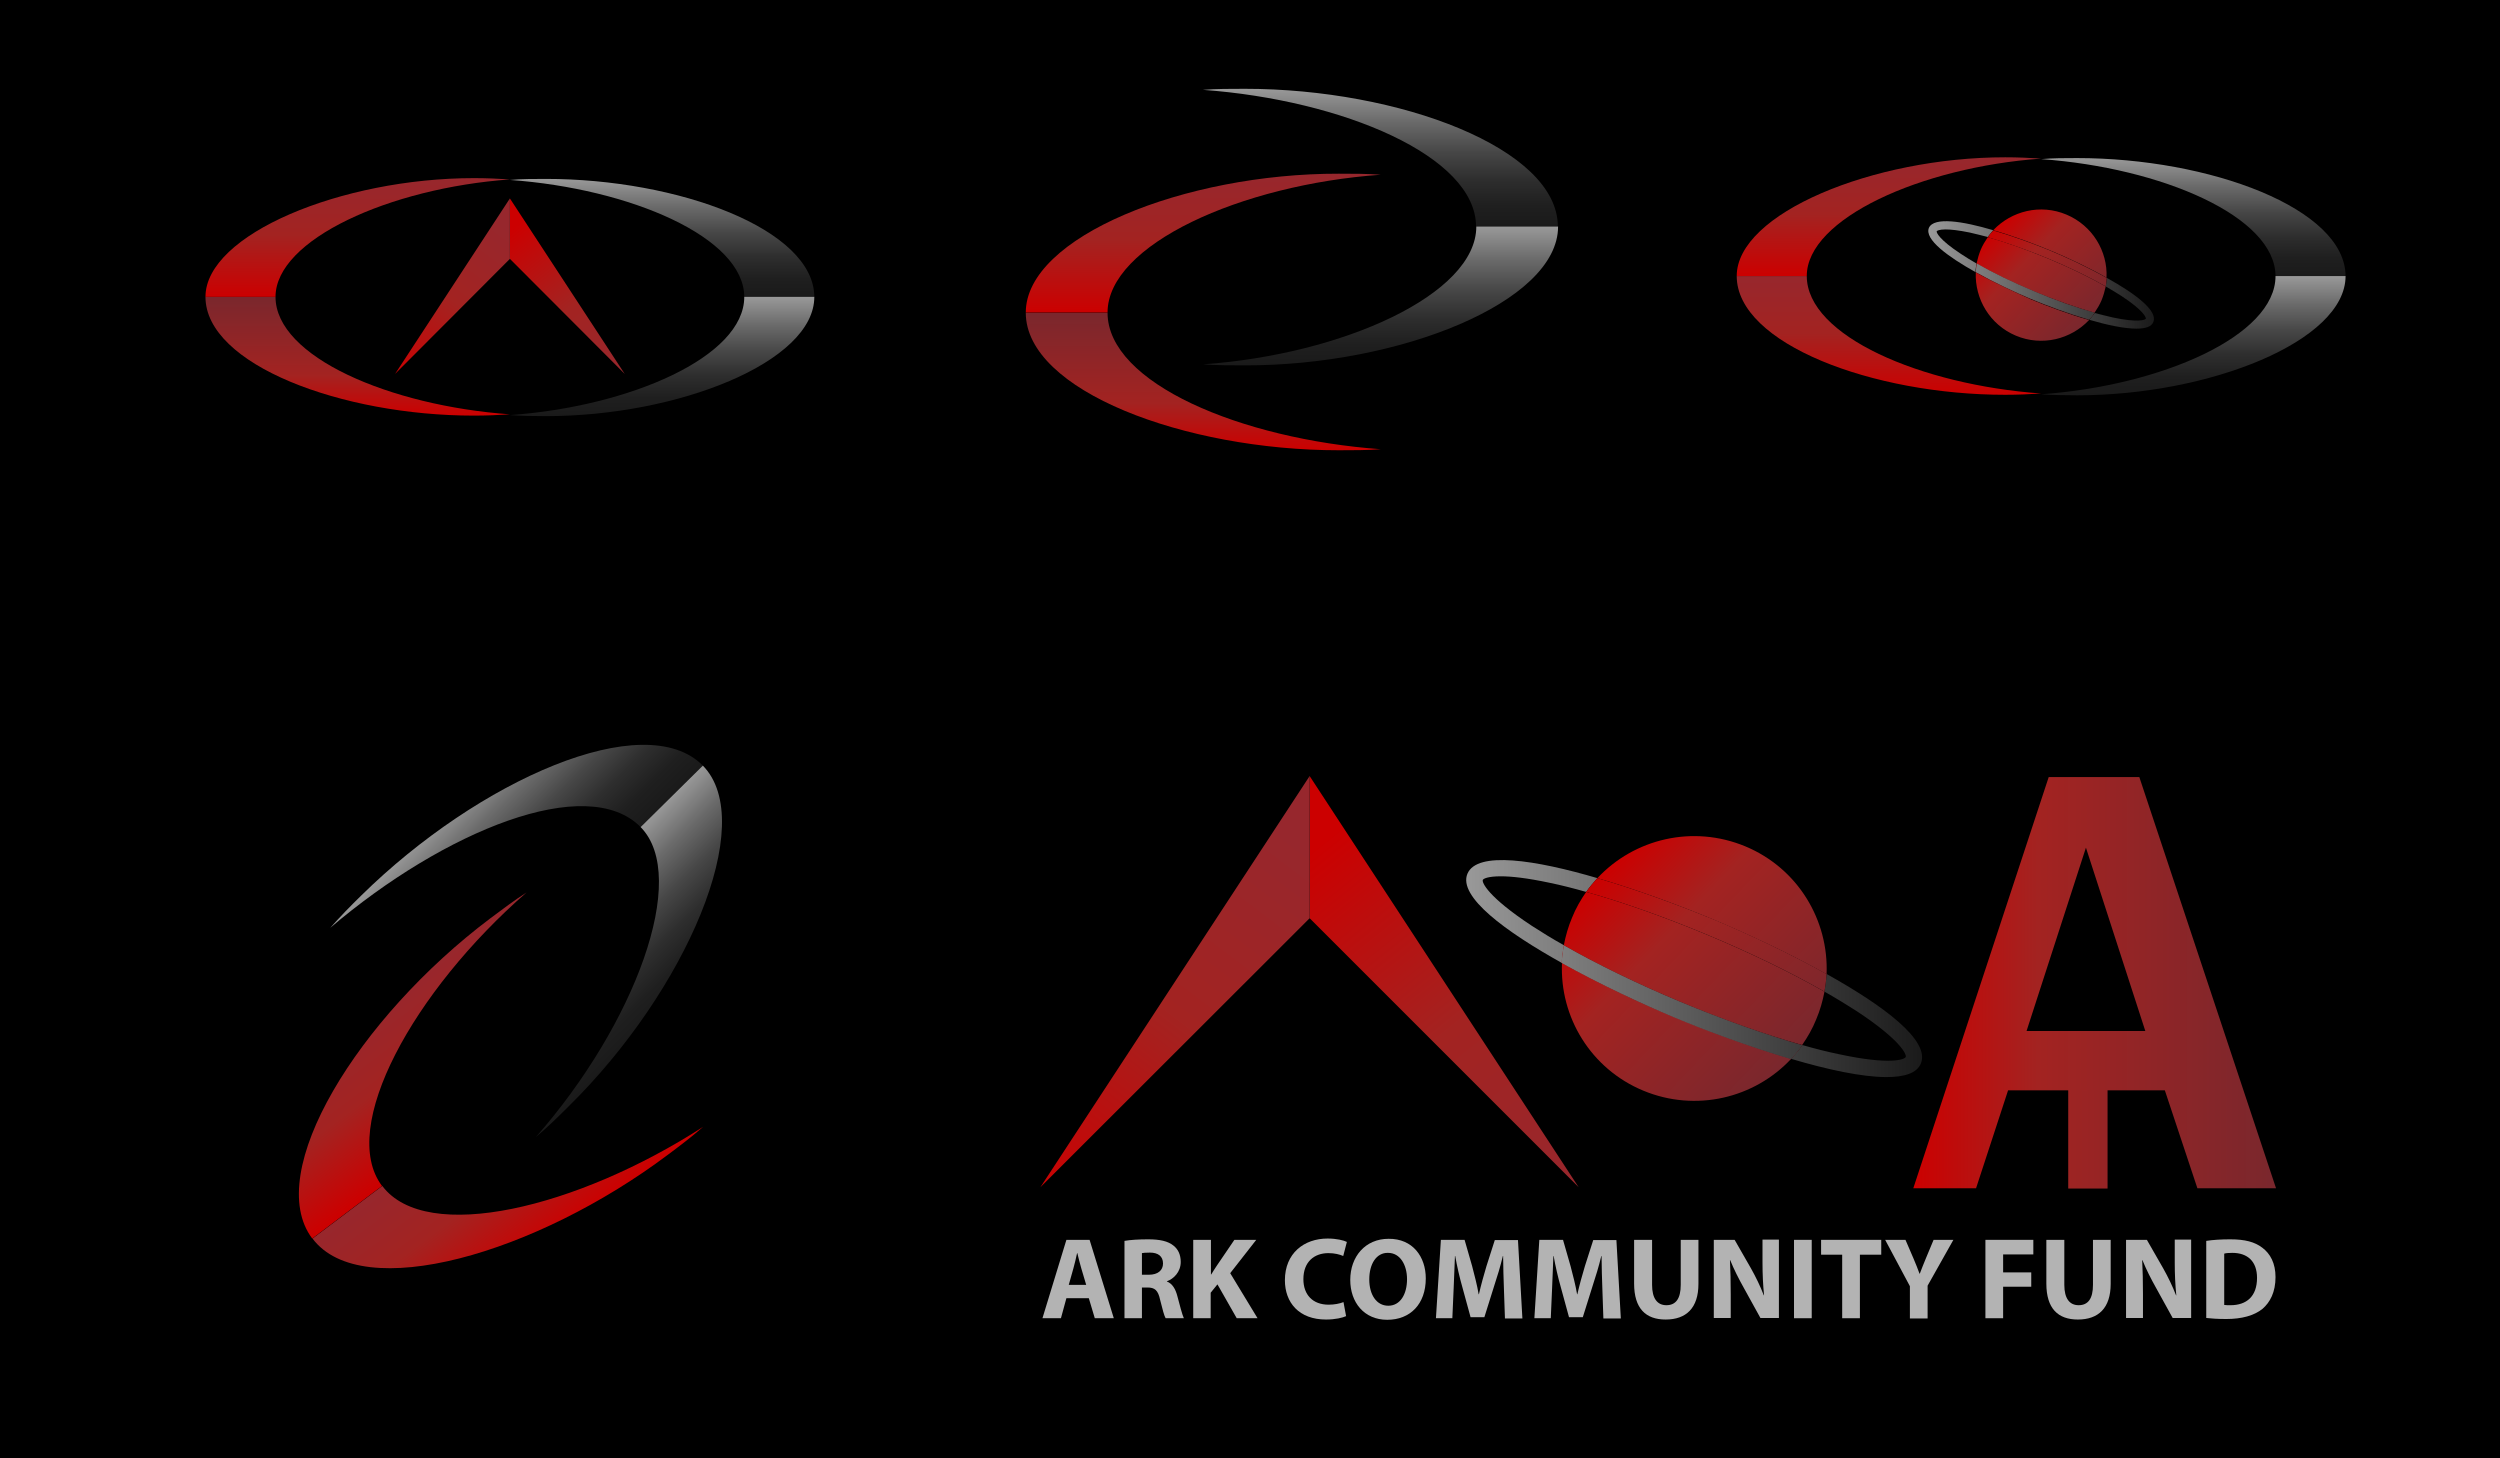 <?xml version="1.0" encoding="utf-8"?>
<!-- Generator: Adobe Illustrator 20.1.0, SVG Export Plug-In . SVG Version: 6.00 Build 0)  -->
<svg version="1.1" id="Layer_1" xmlns="http://www.w3.org/2000/svg" xmlns:xlink="http://www.w3.org/1999/xlink" x="0px" y="0px"
	 viewBox="0 0 960 560" style="enable-background:new 0 0 960 560;" xml:space="preserve">
<style type="text/css">
	.st0{fill:url(#SVGID_1_);}
	.st1{fill:url(#SVGID_2_);}
	.st2{fill:url(#SVGID_3_);}
	.st3{fill:url(#SVGID_4_);}
	.st4{fill:url(#SVGID_5_);}
	.st5{fill:url(#SVGID_6_);}
	.st6{fill:url(#SVGID_7_);}
	.st7{fill:url(#SVGID_8_);}
	.st8{fill:url(#SVGID_9_);}
	.st9{fill:url(#SVGID_10_);}
	.st10{fill:url(#SVGID_11_);}
	.st11{fill:url(#SVGID_12_);}
	.st12{fill:url(#SVGID_13_);}
	.st13{fill:url(#SVGID_14_);}
	.st14{fill:url(#SVGID_15_);}
	.st15{fill:url(#SVGID_16_);}
	.st16{fill:url(#SVGID_17_);}
	.st17{fill:url(#SVGID_18_);}
	.st18{fill:none;}
	.st19{fill:url(#SVGID_19_);}
	.st20{fill:url(#SVGID_20_);}
	.st21{fill:url(#SVGID_21_);}
	.st22{fill:url(#SVGID_22_);}
	.st23{fill:url(#SVGID_23_);}
	.st24{fill:url(#SVGID_24_);}
	.st25{fill:url(#SVGID_25_);}
	.st26{fill:url(#SVGID_26_);}
	.st27{fill:url(#SVGID_27_);}
	.st28{fill:url(#SVGID_28_);}
	.st29{fill:url(#SVGID_29_);}
	.st30{fill:url(#SVGID_30_);}
	.st31{fill:#B3B3B3;}
	.st32{fill:url(#SVGID_31_);}
	.st33{fill:url(#SVGID_32_);}
	.st34{fill:url(#SVGID_33_);}
	.st35{fill:url(#SVGID_34_);}
	.st36{fill:url(#SVGID_35_);}
	.st37{fill:url(#SVGID_36_);}
	.st38{fill:url(#SVGID_37_);}
	.st39{fill:url(#SVGID_38_);}
</style>
<rect x="-12" y="-13.5" width="994" height="587"/>
<linearGradient id="SVGID_1_" gradientUnits="userSpaceOnUse" x1="876.956" y1="67.799" x2="922.585" y2="67.799" gradientTransform="matrix(0 -1 1 0 69.585 1036.585)">
	<stop  offset="0" style="stop-color:#CC0000"/>
	<stop  offset="0.343" style="stop-color:#A32321"/>
	<stop  offset="1" style="stop-color:#7A272D"/>
</linearGradient>
<path class="st0" d="M182,159.6c4.7,0,9.3-0.2,13.8-0.5c-46.1-3.3-90-22.1-90-45.1H78.9C78.9,140,131.2,159.6,182,159.6z"/>
<linearGradient id="SVGID_2_" gradientUnits="userSpaceOnUse" x1="922.585" y1="67.799" x2="968.223" y2="67.799" gradientTransform="matrix(0 -1 1 0 69.585 1036.585)">
	<stop  offset="0" style="stop-color:#CC0000"/>
	<stop  offset="0.522" style="stop-color:#A32321"/>
	<stop  offset="1" style="stop-color:#97272D"/>
</linearGradient>
<path class="st1" d="M78.9,114h26.9c0-22,43.9-41.8,90-45.1c-4.5-0.3-9.1-0.5-13.8-0.5C131.2,68.4,78.9,90,78.9,114z"/>
<linearGradient id="SVGID_3_" gradientUnits="userSpaceOnUse" x1="217.256" y1="849.308" x2="262.585" y2="849.308" gradientTransform="matrix(6.123234e-17 1 -1 6.123234e-17 1103.585 -148.585)">
	<stop  offset="0" style="stop-color:#999999"/>
	<stop  offset="1.510495e-02" style="stop-color:#969696"/>
	<stop  offset="0.24" style="stop-color:#6A6A6A"/>
	<stop  offset="0.457" style="stop-color:#474747"/>
	<stop  offset="0.661" style="stop-color:#2E2E2E"/>
	<stop  offset="0.848" style="stop-color:#1F1F1F"/>
	<stop  offset="1" style="stop-color:#1A1A1A"/>
</linearGradient>
<path class="st2" d="M209.6,68.7c-4.7,0-9.3,0-13.8,0.4c46.1,3.3,90,22,90,45h26.9C312.7,88,260.4,68.7,209.6,68.7z"/>
<linearGradient id="SVGID_4_" gradientUnits="userSpaceOnUse" x1="262.585" y1="849.308" x2="308.373" y2="849.308" gradientTransform="matrix(6.123234e-17 1 -1 6.123234e-17 1103.585 -148.585)">
	<stop  offset="0" style="stop-color:#999999"/>
	<stop  offset="1.510495e-02" style="stop-color:#969696"/>
	<stop  offset="0.24" style="stop-color:#6A6A6A"/>
	<stop  offset="0.457" style="stop-color:#474747"/>
	<stop  offset="0.661" style="stop-color:#2E2E2E"/>
	<stop  offset="0.848" style="stop-color:#1F1F1F"/>
	<stop  offset="1" style="stop-color:#1A1A1A"/>
</linearGradient>
<path class="st3" d="M312.7,114h-26.9c0,23-43.9,42.1-90,45.4c4.5,0.3,9.1,0.4,13.8,0.4C260.4,159.8,312.7,139,312.7,114z"/>
<linearGradient id="SVGID_5_" gradientUnits="userSpaceOnUse" x1="196.189" y1="88.267" x2="240.896" y2="143.973">
	<stop  offset="0" style="stop-color:#CC0000"/>
	<stop  offset="0.522" style="stop-color:#A32321"/>
	<stop  offset="1" style="stop-color:#97272D"/>
</linearGradient>
<polygon class="st4" points="195.8,99.4 239.9,143.6 195.8,76.2 "/>
<linearGradient id="SVGID_6_" gradientUnits="userSpaceOnUse" x1="151.636" y1="146.134" x2="195.627" y2="88.038">
	<stop  offset="0" style="stop-color:#CC0000"/>
	<stop  offset="0.522" style="stop-color:#A32321"/>
	<stop  offset="1" style="stop-color:#97272D"/>
</linearGradient>
<polygon class="st5" points="195.8,99.4 151.7,143.6 195.8,76.2 "/>
<linearGradient id="SVGID_7_" gradientUnits="userSpaceOnUse" x1="863.698" y1="392.5" x2="916.585" y2="392.5" gradientTransform="matrix(0 -1 1 0 69.585 1036.585)">
	<stop  offset="0" style="stop-color:#CC0000"/>
	<stop  offset="0.343" style="stop-color:#A32321"/>
	<stop  offset="1" style="stop-color:#7A272D"/>
</linearGradient>
<path class="st6" d="M514.1,172.9c5.5,0,10.9,0,16.1-0.4c-53.7-3.9-104.9-25.4-104.9-52.4h-31.4C393.9,150,454.9,172.9,514.1,172.9z
	"/>
<linearGradient id="SVGID_8_" gradientUnits="userSpaceOnUse" x1="916.585" y1="392.5" x2="969.952" y2="392.5" gradientTransform="matrix(0 -1 1 0 69.585 1036.585)">
	<stop  offset="0" style="stop-color:#CC0000"/>
	<stop  offset="0.522" style="stop-color:#A32321"/>
	<stop  offset="1" style="stop-color:#97272D"/>
</linearGradient>
<path class="st7" d="M393.9,120h31.4c0-26,51.2-49.1,104.9-52.9c-5.3-0.4-10.6-0.4-16.1-0.4C454.9,66.6,393.9,91,393.9,120z"/>
<linearGradient id="SVGID_9_" gradientUnits="userSpaceOnUse" x1="182.698" y1="573.5" x2="235.585" y2="573.5" gradientTransform="matrix(6.123234e-17 1 -1 6.123234e-17 1103.585 -148.585)">
	<stop  offset="0" style="stop-color:#999999"/>
	<stop  offset="1.510495e-02" style="stop-color:#969696"/>
	<stop  offset="0.24" style="stop-color:#6A6A6A"/>
	<stop  offset="0.457" style="stop-color:#474747"/>
	<stop  offset="0.661" style="stop-color:#2E2E2E"/>
	<stop  offset="0.848" style="stop-color:#1F1F1F"/>
	<stop  offset="1" style="stop-color:#1A1A1A"/>
</linearGradient>
<path class="st8" d="M478,34.1c-5.5,0-10.9,0-16.1,0.4C515.6,38.4,566.8,60,566.8,87h31.4C598.3,57,537.3,34.1,478,34.1z"/>
<linearGradient id="SVGID_10_" gradientUnits="userSpaceOnUse" x1="235.585" y1="573.5" x2="288.952" y2="573.5" gradientTransform="matrix(6.123234e-17 1 -1 6.123234e-17 1103.585 -148.585)">
	<stop  offset="0" style="stop-color:#999999"/>
	<stop  offset="1.510495e-02" style="stop-color:#969696"/>
	<stop  offset="0.24" style="stop-color:#6A6A6A"/>
	<stop  offset="0.457" style="stop-color:#474747"/>
	<stop  offset="0.661" style="stop-color:#2E2E2E"/>
	<stop  offset="0.848" style="stop-color:#1F1F1F"/>
	<stop  offset="1" style="stop-color:#1A1A1A"/>
</linearGradient>
<path class="st9" d="M598.3,87h-31.4c0,26-51.2,49.1-104.9,52.9c5.3,0.4,10.6,0.4,16.1,0.4C537.3,140.4,598.3,116,598.3,87z"/>
<linearGradient id="SVGID_11_" gradientUnits="userSpaceOnUse" x1="-566.42" y1="723.355" x2="-509.9" y2="723.355" gradientTransform="matrix(0.702 0.713 -0.713 0.702 1091.142 200.819)">
	<stop  offset="0" style="stop-color:#999999"/>
	<stop  offset="1.510495e-02" style="stop-color:#969696"/>
	<stop  offset="0.24" style="stop-color:#6A6A6A"/>
	<stop  offset="0.457" style="stop-color:#474747"/>
	<stop  offset="0.661" style="stop-color:#2E2E2E"/>
	<stop  offset="0.848" style="stop-color:#1F1F1F"/>
	<stop  offset="1" style="stop-color:#1A1A1A"/>
</linearGradient>
<path class="st10" d="M138.7,343.9c-4.2,4.1-8.2,8.2-11.9,12.4c43.8-37.3,98.6-59.6,119.2-38.7l23.9-23.6
	C247.6,271.4,183.8,299.5,138.7,343.9z"/>
<linearGradient id="SVGID_12_" gradientUnits="userSpaceOnUse" x1="-509.9" y1="723.355" x2="-452.879" y2="723.355" gradientTransform="matrix(0.702 0.713 -0.713 0.702 1091.142 200.819)">
	<stop  offset="0" style="stop-color:#999999"/>
	<stop  offset="1.510495e-02" style="stop-color:#969696"/>
	<stop  offset="0.24" style="stop-color:#6A6A6A"/>
	<stop  offset="0.457" style="stop-color:#474747"/>
	<stop  offset="0.661" style="stop-color:#2E2E2E"/>
	<stop  offset="0.848" style="stop-color:#1F1F1F"/>
	<stop  offset="1" style="stop-color:#1A1A1A"/>
</linearGradient>
<path class="st11" d="M269.9,294L246,317.6c18.9,19.2-2.2,75.7-40.2,119c4.3-3.6,8.4-7.6,12.6-11.8
	C263.5,380.4,291.3,315.8,269.9,294z"/>
<linearGradient id="SVGID_13_" gradientUnits="userSpaceOnUse" x1="884.956" y1="655.799" x2="930.585" y2="655.799" gradientTransform="matrix(0 -1 1 0 69.585 1036.585)">
	<stop  offset="0" style="stop-color:#CC0000"/>
	<stop  offset="0.522" style="stop-color:#A32321"/>
	<stop  offset="1" style="stop-color:#97272D"/>
</linearGradient>
<path class="st12" d="M770,151.6c4.7,0,9.3-0.2,13.8-0.5c-46.1-3.3-90-22.1-90-45.1h-26.9C666.9,132,719.2,151.6,770,151.6z"/>
<linearGradient id="SVGID_14_" gradientUnits="userSpaceOnUse" x1="930.585" y1="655.799" x2="976.223" y2="655.799" gradientTransform="matrix(0 -1 1 0 69.585 1036.585)">
	<stop  offset="0" style="stop-color:#CC0000"/>
	<stop  offset="0.522" style="stop-color:#A32321"/>
	<stop  offset="1" style="stop-color:#97272D"/>
</linearGradient>
<path class="st13" d="M666.9,106h26.9c0-22,43.9-41.8,90-45.1c-4.5-0.3-9.1-0.5-13.8-0.5C719.2,60.4,666.9,82,666.9,106z"/>
<linearGradient id="SVGID_15_" gradientUnits="userSpaceOnUse" x1="209.256" y1="261.308" x2="254.585" y2="261.308" gradientTransform="matrix(6.123234e-17 1 -1 6.123234e-17 1103.585 -148.585)">
	<stop  offset="0" style="stop-color:#999999"/>
	<stop  offset="1.510495e-02" style="stop-color:#969696"/>
	<stop  offset="0.24" style="stop-color:#6A6A6A"/>
	<stop  offset="0.457" style="stop-color:#474747"/>
	<stop  offset="0.661" style="stop-color:#2E2E2E"/>
	<stop  offset="0.848" style="stop-color:#1F1F1F"/>
	<stop  offset="1" style="stop-color:#1A1A1A"/>
</linearGradient>
<path class="st14" d="M797.6,60.7c-4.7,0-9.3,0-13.8,0.4c46.1,3.3,90,22,90,45h26.9C900.7,80,848.4,60.7,797.6,60.7z"/>
<linearGradient id="SVGID_16_" gradientUnits="userSpaceOnUse" x1="254.585" y1="261.308" x2="300.373" y2="261.308" gradientTransform="matrix(6.123234e-17 1 -1 6.123234e-17 1103.585 -148.585)">
	<stop  offset="0" style="stop-color:#999999"/>
	<stop  offset="1.510495e-02" style="stop-color:#969696"/>
	<stop  offset="0.24" style="stop-color:#6A6A6A"/>
	<stop  offset="0.457" style="stop-color:#474747"/>
	<stop  offset="0.661" style="stop-color:#2E2E2E"/>
	<stop  offset="0.848" style="stop-color:#1F1F1F"/>
	<stop  offset="1" style="stop-color:#1A1A1A"/>
</linearGradient>
<path class="st15" d="M900.7,106h-26.9c0,23-43.9,42.1-90,45.4c4.5,0.3,9.1,0.4,13.8,0.4C848.4,151.8,900.7,131,900.7,106z"/>
<linearGradient id="SVGID_17_" gradientUnits="userSpaceOnUse" x1="1440.947" y1="198.443" x2="1497.373" y2="198.443" gradientTransform="matrix(-0.602 -0.799 0.799 -0.602 920.483 1747.171)">
	<stop  offset="0" style="stop-color:#CC0000"/>
	<stop  offset="0.522" style="stop-color:#A32321"/>
	<stop  offset="1" style="stop-color:#97272D"/>
</linearGradient>
<path class="st16" d="M256.5,443.4c4.7-3.5,9.3-7,13.5-10.7c-48.3,31.2-106.3,45.2-123.2,22.7l-26.8,20.2
	C139,500.9,205.9,481.4,256.5,443.4z"/>
<linearGradient id="SVGID_18_" gradientUnits="userSpaceOnUse" x1="1497.373" y1="198.443" x2="1554.441" y2="198.443" gradientTransform="matrix(-0.602 -0.799 0.799 -0.602 920.483 1747.171)">
	<stop  offset="0" style="stop-color:#CC0000"/>
	<stop  offset="0.522" style="stop-color:#A32321"/>
	<stop  offset="1" style="stop-color:#97272D"/>
</linearGradient>
<path class="st17" d="M119.9,475.6l26.8-20.2c-16.9-22.4,12.1-74.9,55.5-112.7c-4.7,3-9.3,6.5-14,10
	C137.6,390.8,100.8,450.2,119.9,475.6z"/>
<line class="st18" x1="774.8" y1="298.1" x2="803.3" y2="298.1"/>
<linearGradient id="SVGID_19_" gradientUnits="userSpaceOnUse" x1="503.762" y1="326.41" x2="608.46" y2="456.862">
	<stop  offset="0" style="stop-color:#CC0000"/>
	<stop  offset="0.522" style="stop-color:#A32321"/>
	<stop  offset="1" style="stop-color:#97272D"/>
</linearGradient>
<polygon class="st19" points="502.9,352.6 606.2,455.9 502.9,298 "/>
<linearGradient id="SVGID_20_" gradientUnits="userSpaceOnUse" x1="399.429" y1="461.925" x2="502.447" y2="325.873">
	<stop  offset="0" style="stop-color:#CC0000"/>
	<stop  offset="0.522" style="stop-color:#A32321"/>
	<stop  offset="1" style="stop-color:#97272D"/>
</linearGradient>
<polygon class="st20" points="502.9,352.6 399.5,455.9 502.9,298 "/>
<linearGradient id="SVGID_21_" gradientUnits="userSpaceOnUse" x1="733.724" y1="437.088" x2="871.001" y2="437.088">
	<stop  offset="0" style="stop-color:#CC0000"/>
	<stop  offset="0.343" style="stop-color:#A32321"/>
	<stop  offset="1" style="stop-color:#7A272D"/>
</linearGradient>
<rect x="794.2" y="417.9" class="st21" width="15.1" height="38.5"/>
<g>
	<path class="st18" d="M609.1,342.5c-4.9-1.4-9.7-2.6-14-3.5c-8.8-1.9-14.8-2.5-18.8-2.5c-5,0-6.7,0.9-6.9,1.4
		c-0.4,0.9,1.8,6.4,18.8,17.6c3.8,2.5,7.9,5,12.4,7.5c0.6-3.6,1.7-7.2,3.2-10.7C605.1,348.8,607,345.5,609.1,342.5z"/>
	<path class="st18" d="M692.1,401.3c4.9,1.4,9.6,2.6,14,3.5c19.9,4.3,25.4,1.9,25.7,1.1c0.4-0.9-1.8-6.4-18.8-17.6
		c-3.8-2.5-7.9-5-12.4-7.5c-0.6,3.6-1.7,7.2-3.2,10.7C696,395.1,694.2,398.3,692.1,401.3z"/>
	<linearGradient id="SVGID_22_" gradientUnits="userSpaceOnUse" x1="596.39" y1="355.048" x2="669.776" y2="424.954">
		<stop  offset="0" style="stop-color:#CC0000"/>
		<stop  offset="0.343" style="stop-color:#A32321"/>
		<stop  offset="1" style="stop-color:#7A272D"/>
	</linearGradient>
	<path class="st22" d="M599.8,369.8c-0.9,20.7,11,40.6,31.2,49c20.2,8.4,42.7,2.9,56.8-12.2c-16.1-4.7-32.8-11-45-16.1
		C630.6,385.5,614.4,377.9,599.8,369.8z"/>
	<linearGradient id="SVGID_23_" gradientUnits="userSpaceOnUse" x1="563.03" y1="350.019" x2="738.121" y2="350.019">
		<stop  offset="0" style="stop-color:#999999"/>
		<stop  offset="1" style="stop-color:#1A1A1A"/>
	</linearGradient>
	<path class="st23" d="M588.2,355.5c-17-11.2-19.2-16.7-18.8-17.6c0.2-0.5,2-1.4,6.9-1.4c4,0,9.9,0.6,18.8,2.5
		c4.4,0.9,9.1,2.1,14,3.5c1.3-1.9,2.8-3.6,4.3-5.3c-23.8-7-46.2-10.5-49.9-1.7c-3.7,8.8,14.6,22.2,36.3,34.3
		c0.1-2.3,0.4-4.5,0.8-6.8C596.1,360.5,591.9,357.9,588.2,355.5z"/>
	<linearGradient id="SVGID_24_" gradientUnits="userSpaceOnUse" x1="563.03" y1="393.798" x2="738.121" y2="393.798">
		<stop  offset="0" style="stop-color:#999999"/>
		<stop  offset="1" style="stop-color:#1A1A1A"/>
	</linearGradient>
	<path class="st24" d="M701.4,374c-0.1,2.3-0.4,4.5-0.8,6.8c4.5,2.5,8.6,5.1,12.4,7.5c17,11.2,19.2,16.7,18.8,17.6
		c-0.4,0.9-5.8,3.2-25.7-1.1c-4.4-0.9-9.1-2.1-14-3.5c-1.3,1.9-2.8,3.6-4.3,5.3c13.8,4.1,27.2,7,36.6,7c6.9,0,11.7-1.5,13.2-5.2
		C741.3,399.5,723.1,386.1,701.4,374z"/>
	<linearGradient id="SVGID_25_" gradientUnits="userSpaceOnUse" x1="613.747" y1="336.827" x2="687.133" y2="406.733">
		<stop  offset="0" style="stop-color:#CC0000"/>
		<stop  offset="0.343" style="stop-color:#A32321"/>
		<stop  offset="1" style="stop-color:#7A272D"/>
	</linearGradient>
	<path class="st25" d="M609.1,342.5c-2.1,3-4,6.3-5.4,9.8c-1.5,3.5-2.5,7.1-3.2,10.7c12.8,7.3,28.2,14.8,44.7,21.7
		c16.5,6.9,32.7,12.6,46.8,16.6c2.1-3,4-6.3,5.4-9.8c1.5-3.5,2.5-7.1,3.2-10.7c-12.8-7.3-28.2-14.8-44.7-21.7
		C639.4,352.2,623.3,346.5,609.1,342.5z"/>
	<linearGradient id="SVGID_26_" gradientUnits="userSpaceOnUse" x1="631.108" y1="318.608" x2="704.493" y2="388.514">
		<stop  offset="0" style="stop-color:#CC0000"/>
		<stop  offset="0.343" style="stop-color:#A32321"/>
		<stop  offset="1" style="stop-color:#7A272D"/>
	</linearGradient>
	<path class="st26" d="M670.2,325c-20.2-8.4-42.7-2.9-56.8,12.2c16.1,4.7,32.8,11,45,16.1c12.1,5.1,28.4,12.6,43,20.8
		C702.3,353.4,690.4,333.4,670.2,325z"/>
	<linearGradient id="SVGID_27_" gradientUnits="userSpaceOnUse" x1="622.781" y1="327.353" x2="696.167" y2="397.259">
		<stop  offset="0" style="stop-color:#CC0000"/>
		<stop  offset="0.343" style="stop-color:#A32321"/>
		<stop  offset="1" style="stop-color:#7A272D"/>
	</linearGradient>
	<path class="st27" d="M613.4,337.2c-1.5,1.6-3,3.4-4.3,5.3c14.2,4,30.3,9.7,46.8,16.6c16.5,6.9,31.9,14.4,44.7,21.7
		c0.4-2.3,0.7-4.5,0.8-6.8c-14.7-8.2-30.9-15.7-43-20.8C646.2,348.2,629.5,341.9,613.4,337.2z"/>
	<linearGradient id="SVGID_28_" gradientUnits="userSpaceOnUse" x1="604.718" y1="346.306" x2="678.103" y2="416.212">
		<stop  offset="0" style="stop-color:#CC0000"/>
		<stop  offset="0.343" style="stop-color:#A32321"/>
		<stop  offset="1" style="stop-color:#7A272D"/>
	</linearGradient>
	<path class="st28" d="M645.2,384.7c-16.5-6.9-31.9-14.4-44.7-21.7c-0.4,2.3-0.7,4.5-0.8,6.8c14.7,8.2,30.9,15.7,43,20.8
		c12.1,5.1,28.9,11.3,45,16.1c1.5-1.6,3-3.4,4.3-5.3C677.9,397.3,661.8,391.6,645.2,384.7z"/>
	<linearGradient id="SVGID_29_" gradientUnits="userSpaceOnUse" x1="563.03" y1="384.803" x2="738.121" y2="384.803">
		<stop  offset="0" style="stop-color:#999999"/>
		<stop  offset="1" style="stop-color:#1A1A1A"/>
	</linearGradient>
	<path class="st29" d="M645.2,384.7c-16.5-6.9-31.9-14.4-44.7-21.7c-0.4,2.3-0.7,4.5-0.8,6.8c14.7,8.2,30.9,15.7,43,20.8
		c12.1,5.1,28.9,11.3,45,16.1c1.5-1.6,3-3.4,4.3-5.3C677.9,397.3,661.8,391.6,645.2,384.7z"/>
</g>
<linearGradient id="SVGID_30_" gradientUnits="userSpaceOnUse" x1="734.748" y1="377.374" x2="874" y2="377.374">
	<stop  offset="0" style="stop-color:#CC0000"/>
	<stop  offset="0.343" style="stop-color:#A32321"/>
	<stop  offset="1" style="stop-color:#7A272D"/>
</linearGradient>
<path class="st30" d="M874,456.3h-30.2l-12.5-37.6h-60.2l-12.3,37.6h-24.1l52-157.9h34.8L874,456.3z M823.8,395.9l-22.8-70.4
	l-22.8,70.4H823.8z"/>
<g>
	<path class="st31" d="M409.5,498.5l-2.1,7.7h-7.1l9.2-30.1h8.9l9.3,30.1h-7.3l-2.3-7.7H409.5z M417.1,493.4l-1.9-6.4
		c-0.5-1.8-1.1-4-1.5-5.8h-0.1c-0.4,1.8-0.9,4.1-1.4,5.8l-1.8,6.4H417.1z"/>
	<path class="st31" d="M431.8,476.5c2.2-0.4,5.5-0.6,9.1-0.6c4.5,0,7.6,0.7,9.7,2.4c1.8,1.4,2.8,3.5,2.8,6.3c0,3.8-2.7,6.5-5.3,7.4
		v0.1c2.1,0.8,3.3,2.9,4,5.6c0.9,3.4,1.9,7.3,2.5,8.5h-7c-0.5-0.8-1.2-3.3-2.1-7c-0.8-3.8-2.1-4.8-4.9-4.8h-2.1v11.8h-6.7V476.5z
		 M438.5,489.5h2.7c3.4,0,5.4-1.7,5.4-4.3c0-2.8-1.9-4.2-5-4.2c-1.7,0-2.6,0.1-3.1,0.2V489.5z"/>
	<path class="st31" d="M458.3,476.1h6.7v13.3h0.1c0.7-1.2,1.4-2.2,2.1-3.3l6.8-10h8.4l-10,12.8l10.5,17.3h-8l-7.4-13l-2.6,3.2v9.8
		h-6.7V476.1z"/>
	<path class="st31" d="M516.9,505.4c-1.3,0.6-4.1,1.3-7.7,1.3c-10.4,0-15.8-6.5-15.8-15.1c0-10.3,7.3-16,16.4-16
		c3.5,0,6.2,0.7,7.4,1.3l-1.4,5.4c-1.4-0.6-3.3-1.1-5.7-1.1c-5.4,0-9.6,3.3-9.6,10c0,6,3.6,9.8,9.7,9.8c2.1,0,4.3-0.4,5.7-1
		L516.9,505.4z"/>
	<path class="st31" d="M547.5,490.9c0,9.9-6,15.9-14.8,15.9c-8.9,0-14.2-6.7-14.2-15.3c0-9,5.8-15.8,14.7-15.8
		C542.5,475.6,547.5,482.6,547.5,490.9z M525.8,491.3c0,5.9,2.8,10.1,7.3,10.1c4.6,0,7.2-4.4,7.2-10.2c0-5.4-2.6-10.1-7.3-10.1
		C528.5,481,525.8,485.4,525.8,491.3z"/>
	<path class="st31" d="M577.5,494.7c-0.1-3.6-0.3-8-0.3-12.4h-0.1c-0.9,3.8-2.2,8.1-3.4,11.7l-3.7,11.8h-5.3l-3.2-11.7
		c-1-3.5-2-7.8-2.7-11.8h-0.1c-0.2,4.1-0.3,8.7-0.5,12.5l-0.5,11.4h-6.3l1.9-30.1h9.1l2.9,10.1c0.9,3.5,1.9,7.2,2.5,10.8h0.1
		c0.8-3.5,1.9-7.5,2.9-10.8l3.2-10h8.9l1.7,30.1h-6.7L577.5,494.7z"/>
	<path class="st31" d="M615.3,494.7c-0.1-3.6-0.3-8-0.3-12.4h-0.1c-0.9,3.8-2.2,8.1-3.4,11.7l-3.7,11.8h-5.3l-3.2-11.7
		c-1-3.5-2-7.8-2.7-11.8h-0.1c-0.2,4.1-0.3,8.7-0.5,12.5l-0.5,11.4h-6.3l1.9-30.1h9.1l2.9,10.1c0.9,3.5,1.9,7.2,2.5,10.8h0.1
		c0.8-3.5,1.9-7.5,2.9-10.8l3.2-10h8.9l1.7,30.1h-6.7L615.3,494.7z"/>
	<path class="st31" d="M634.4,476.1v17.3c0,5.2,2,7.8,5.5,7.8c3.6,0,5.5-2.5,5.5-7.8v-17.3h6.8V493c0,9.3-4.7,13.7-12.6,13.7
		c-7.6,0-12.1-4.2-12.1-13.8v-16.8H634.4z"/>
	<path class="st31" d="M658.1,506.2v-30.1h8l6.3,11c1.8,3.2,3.6,6.9,4.9,10.3h0.1c-0.4-4-0.6-8-0.6-12.6v-8.8h6.3v30.1h-7.1
		l-6.4-11.6c-1.8-3.2-3.8-7.1-5.2-10.6l-0.1,0c0.2,4,0.3,8.2,0.3,13.1v9.1H658.1z"/>
	<path class="st31" d="M695.7,476.1v30.1h-6.8v-30.1H695.7z"/>
	<path class="st31" d="M707.4,481.8h-8.1v-5.7h23.1v5.7h-8.2v24.4h-6.8V481.8z"/>
	<path class="st31" d="M733.4,506.2v-12.3l-9.5-17.8h7.8l3.1,7.2c0.9,2.2,1.6,3.8,2.3,5.8h0.1c0.7-1.9,1.4-3.6,2.3-5.8l3-7.2h7.6
		l-9.9,17.6v12.6H733.4z"/>
	<path class="st31" d="M762.4,476.1h18.4v5.6h-11.6v6.9H780v5.5h-10.8v12.1h-6.8V476.1z"/>
	<path class="st31" d="M792.7,476.1v17.3c0,5.2,2,7.8,5.5,7.8c3.6,0,5.5-2.5,5.5-7.8v-17.3h6.8V493c0,9.3-4.7,13.7-12.6,13.7
		c-7.6,0-12.1-4.2-12.1-13.8v-16.8H792.7z"/>
	<path class="st31" d="M816.4,506.2v-30.1h8l6.3,11c1.8,3.2,3.6,6.9,4.9,10.3h0.1c-0.4-4-0.6-8-0.6-12.6v-8.8h6.3v30.1h-7.1
		l-6.4-11.6c-1.8-3.2-3.8-7.1-5.2-10.6l-0.1,0c0.2,4,0.3,8.2,0.3,13.1v9.1H816.4z"/>
	<path class="st31" d="M847.2,476.5c2.5-0.4,5.8-0.6,9.2-0.6c5.7,0,9.4,1,12.3,3.2c3.1,2.3,5.1,6,5.1,11.3c0,5.8-2.1,9.7-5,12.2
		c-3.2,2.6-8,3.9-13.9,3.9c-3.5,0-6-0.2-7.7-0.4V476.5z M854.1,501.1c0.6,0.1,1.5,0.1,2.4,0.1c6.2,0,10.2-3.4,10.2-10.5
		c0-6.3-3.6-9.6-9.5-9.6c-1.5,0-2.5,0.1-3.1,0.3V501.1z"/>
</g>
<g>
	<path class="st18" d="M763.3,91.1c-2.4-0.7-4.8-1.3-6.9-1.7c-4.4-0.9-7.3-1.2-9.3-1.2c-2.5,0-3.3,0.5-3.4,0.7
		c-0.2,0.4,0.9,3.2,9.3,8.7c1.9,1.2,3.9,2.5,6.1,3.7c0.3-1.8,0.8-3.6,1.6-5.3C761.4,94.2,762.3,92.6,763.3,91.1z"/>
	<path class="st18" d="M804.3,120.2c2.4,0.7,4.8,1.3,6.9,1.7c9.9,2.1,12.5,1,12.7,0.5c0.2-0.4-0.9-3.2-9.3-8.7
		c-1.9-1.2-3.9-2.5-6.1-3.7c-0.3,1.8-0.8,3.6-1.6,5.3S805.4,118.7,804.3,120.2z"/>
	<linearGradient id="SVGID_31_" gradientUnits="userSpaceOnUse" x1="757.026" y1="97.278" x2="793.32" y2="131.85">
		<stop  offset="0" style="stop-color:#CC0000"/>
		<stop  offset="0.343" style="stop-color:#A32321"/>
		<stop  offset="1" style="stop-color:#7A272D"/>
	</linearGradient>
	<path class="st32" d="M758.7,104.6c-0.4,10.2,5.4,20.1,15.4,24.3c10,4.2,21.1,1.4,28.1-6c-8-2.3-16.2-5.4-22.2-7.9
		C774,112.3,765.9,108.6,758.7,104.6z"/>
	<linearGradient id="SVGID_32_" gradientUnits="userSpaceOnUse" x1="740.528" y1="94.791" x2="827.121" y2="94.791">
		<stop  offset="0" style="stop-color:#999999"/>
		<stop  offset="1" style="stop-color:#1A1A1A"/>
	</linearGradient>
	<path class="st33" d="M753,97.5c-8.4-5.5-9.5-8.3-9.3-8.7c0.1-0.2,1-0.7,3.4-0.7c2,0,4.9,0.3,9.3,1.2c2.2,0.5,4.5,1.1,6.9,1.7
		c0.7-0.9,1.4-1.8,2.1-2.6c-11.8-3.5-22.8-5.2-24.7-0.9c-1.8,4.4,7.2,11,17.9,17c0-1.1,0.2-2.2,0.4-3.3
		C756.9,100,754.8,98.7,753,97.5z"/>
	<linearGradient id="SVGID_33_" gradientUnits="userSpaceOnUse" x1="740.528" y1="116.442" x2="827.121" y2="116.442">
		<stop  offset="0" style="stop-color:#999999"/>
		<stop  offset="1" style="stop-color:#1A1A1A"/>
	</linearGradient>
	<path class="st34" d="M809,106.7c0,1.1-0.2,2.2-0.4,3.3c2.2,1.3,4.3,2.5,6.1,3.7c8.4,5.5,9.5,8.3,9.3,8.7
		c-0.2,0.4-2.9,1.6-12.7-0.5c-2.2-0.5-4.5-1.1-6.9-1.7c-0.7,0.9-1.4,1.8-2.1,2.6c6.8,2,13.4,3.4,18.1,3.4c3.4,0,5.8-0.7,6.5-2.6
		C828.7,119.3,819.7,112.6,809,106.7z"/>
	<linearGradient id="SVGID_34_" gradientUnits="userSpaceOnUse" x1="765.61" y1="88.266" x2="801.904" y2="122.839">
		<stop  offset="0" style="stop-color:#CC0000"/>
		<stop  offset="0.343" style="stop-color:#A32321"/>
		<stop  offset="1" style="stop-color:#7A272D"/>
	</linearGradient>
	<path class="st35" d="M763.3,91.1c-1,1.5-2,3.1-2.7,4.8c-0.7,1.7-1.2,3.5-1.6,5.3c6.3,3.6,13.9,7.3,22.1,10.7
		c8.2,3.4,16.2,6.2,23.2,8.2c1-1.5,2-3.1,2.7-4.8s1.2-3.5,1.6-5.3c-6.3-3.6-13.9-7.3-22.1-10.7C778.3,95.9,770.3,93,763.3,91.1z"/>
	<linearGradient id="SVGID_35_" gradientUnits="userSpaceOnUse" x1="774.196" y1="79.256" x2="810.49" y2="113.829">
		<stop  offset="0" style="stop-color:#CC0000"/>
		<stop  offset="0.343" style="stop-color:#A32321"/>
		<stop  offset="1" style="stop-color:#7A272D"/>
	</linearGradient>
	<path class="st36" d="M793.5,82.4c-10-4.2-21.1-1.4-28.1,6c8,2.3,16.2,5.4,22.2,7.9c6,2.5,14,6.2,21.3,10.3
		C809.4,96.5,803.5,86.6,793.5,82.4z"/>
	<linearGradient id="SVGID_36_" gradientUnits="userSpaceOnUse" x1="770.078" y1="83.581" x2="806.372" y2="118.153">
		<stop  offset="0" style="stop-color:#CC0000"/>
		<stop  offset="0.343" style="stop-color:#A32321"/>
		<stop  offset="1" style="stop-color:#7A272D"/>
	</linearGradient>
	<path class="st37" d="M765.4,88.5c-0.8,0.8-1.5,1.7-2.1,2.6c7,2,15,4.8,23.2,8.2c8.2,3.4,15.8,7.1,22.1,10.7
		c0.2-1.1,0.3-2.2,0.4-3.3c-7.2-4-15.3-7.8-21.3-10.3C781.7,93.9,773.4,90.8,765.4,88.5z"/>
	<linearGradient id="SVGID_37_" gradientUnits="userSpaceOnUse" x1="761.145" y1="92.954" x2="797.438" y2="127.527">
		<stop  offset="0" style="stop-color:#CC0000"/>
		<stop  offset="0.343" style="stop-color:#A32321"/>
		<stop  offset="1" style="stop-color:#7A272D"/>
	</linearGradient>
	<path class="st38" d="M781.2,111.9c-8.2-3.4-15.8-7.1-22.1-10.7c-0.2,1.1-0.3,2.2-0.4,3.3c7.2,4,15.3,7.8,21.3,10.3
		c6,2.5,14.3,5.6,22.2,7.9c0.8-0.8,1.5-1.7,2.1-2.6C797.3,118.2,789.4,115.4,781.2,111.9z"/>
	<linearGradient id="SVGID_38_" gradientUnits="userSpaceOnUse" x1="740.528" y1="111.993" x2="827.121" y2="111.993">
		<stop  offset="0" style="stop-color:#999999"/>
		<stop  offset="1" style="stop-color:#1A1A1A"/>
	</linearGradient>
	<path class="st39" d="M781.2,111.9c-8.2-3.4-15.8-7.1-22.1-10.7c-0.2,1.1-0.3,2.2-0.4,3.3c7.2,4,15.3,7.8,21.3,10.3
		c6,2.5,14.3,5.6,22.2,7.9c0.8-0.8,1.5-1.7,2.1-2.6C797.3,118.2,789.4,115.4,781.2,111.9z"/>
</g>
</svg>
